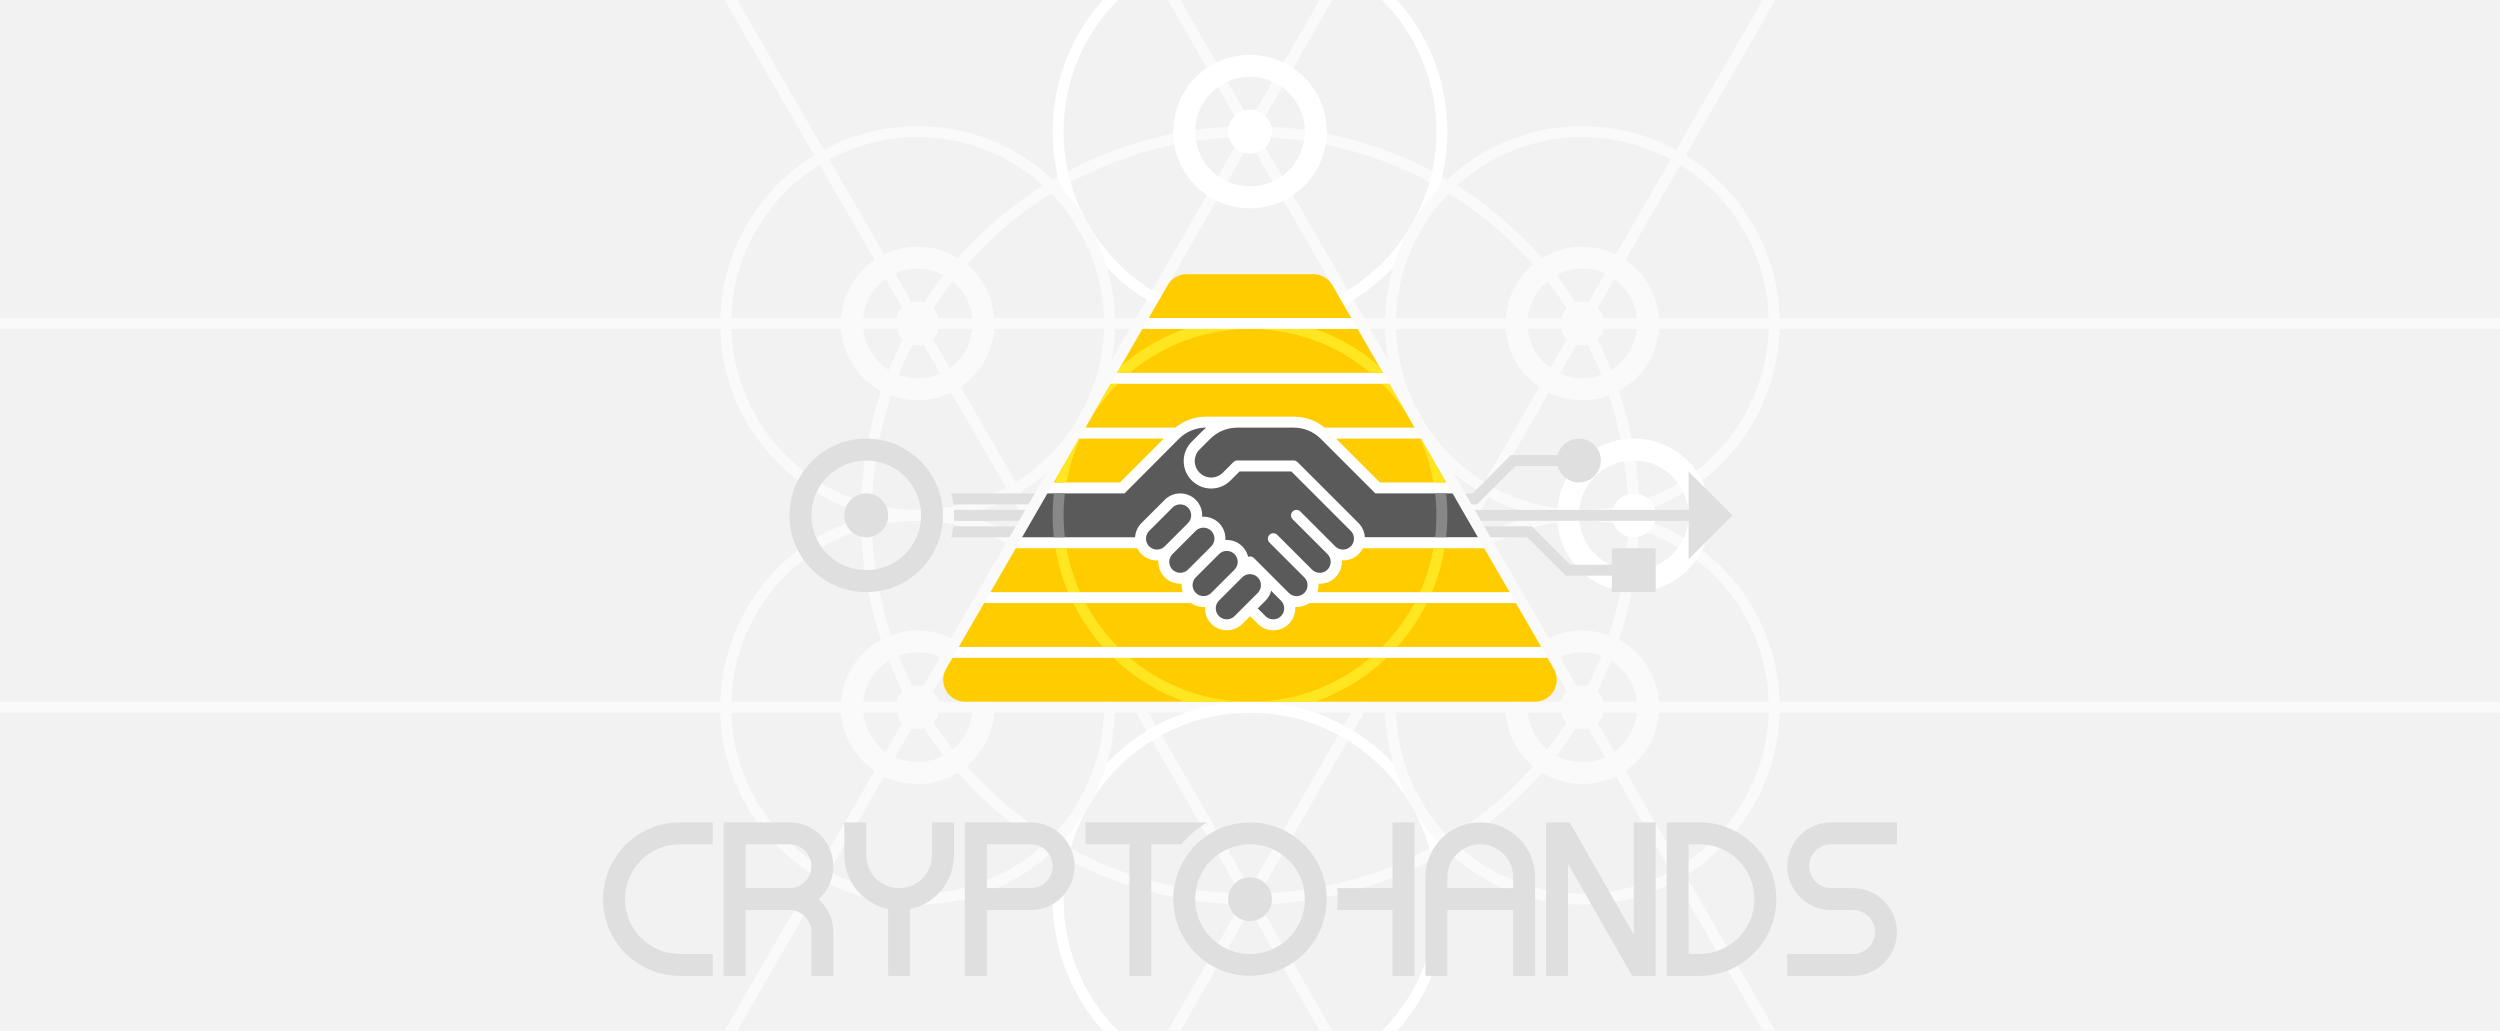 <?xml version="1.0" encoding="utf-8"?>
<!-- Generator: Adobe Illustrator 21.1.0, SVG Export Plug-In . SVG Version: 6.00 Build 0)  -->
<svg version="1.1" id="Layer_1" xmlns="http://www.w3.org/2000/svg" xmlns:xlink="http://www.w3.org/1999/xlink" x="0px" y="0px"
	 viewBox="0 0 7296 3008" style="enable-background:new 0 0 7296 3008;" xml:space="preserve">
<style type="text/css">
	.st0{display:none;}
	.st1{display:inline;fill:#FFCC00;}
	.st2{display:inline;fill:#5A5A5A;}
	.st3{display:none;fill:none;}
	.st4{fill:#F2F2F2;}
	.st5{display:none;fill:#F2F2F2;}
	.st6{fill:#FAFAFA;}
	.st7{display:none;fill:#FAFAFA;}
	.st8{fill:none;stroke:#FAFAFA;stroke-width:32;stroke-miterlimit:10;}
	.st9{display:none;fill:none;stroke:#FAFAFA;stroke-width:32;stroke-miterlimit:10;}
	.st10{fill:#FFFFFF;}
	.st11{fill:#DFDFDF;}
	.st12{display:inline;fill:#DFDFDF;}
	.st13{fill:#FFCC00;}
	.st14{fill:#FFE620;}
	.st15{fill:#5A5A5A;}
	.st16{fill:#888888;}
</style>
<g class="st0">
	<rect x="2624" y="1440" class="st1" width="2048" height="128"/>
	<rect x="2624" y="1600" class="st1" width="2048" height="128"/>
	<rect x="2624" y="1280" class="st1" width="2048" height="128"/>
	<rect x="2624" y="1120" class="st1" width="2048" height="128"/>
	<rect x="2624" y="2080" class="st1" width="2048" height="128"/>
	<rect x="2624" y="2240" class="st1" width="2048" height="128"/>
	<rect x="2624" y="2400" class="st1" width="2048" height="128"/>
	<rect x="2624" y="2560" class="st1" width="2048" height="128"/>
	<rect x="2624" y="1920" class="st1" width="2048" height="128"/>
	<rect x="2624" y="1760" class="st1" width="2048" height="128"/>
	<rect x="2624" y="960" class="st1" width="2048" height="128"/>
	<rect x="2624" y="800" class="st1" width="2048" height="128"/>
	<rect x="2624" y="640" class="st1" width="2048" height="128"/>
	<rect x="2624" y="480" class="st1" width="2048" height="128"/>
	<rect x="2624" y="320" class="st1" width="2048" height="128"/>
</g>
<path class="st0" d="M3531.8,1280.8c21.2-21.2,49.3-32.8,79.2-32.8h36.5h128c29.9,0,58,11.7,79.2,32.8l127.2,127.2l32,32h22.6H4672
	v-32h-644.9l-149.8-149.8c-27.2-27.2-63.3-42.2-101.8-42.2h-128H3611h-91c-38.5,0-74.6,15-101.8,42.2L3268.4,1408H2624v32h635h22.6
	l32-32l127.2-127.2c21.2-21.2,49.3-32.8,79.2-32.8h0.5c-3.9,3.2-7.7,6.6-11.3,10.2l-30.9,30.9c-15.2,15.2-23.5,35.2-23.5,56.6
	s8.4,41.4,23.5,56.6c15.2,15.2,35.2,23.5,56.6,23.5s41.4-8.4,56.6-23.5l26.2-26.2H3769l3.6,3.5l169.7,169.7l0,0l0,0
	c5.4,5.4,8.6,12.4,9.3,20.1c0.3,3.6,0,7.2-0.9,10.7l0,0c-1.4,5.5-4.3,10.5-8.3,14.5c-12.5,12.5-32.8,12.5-45.3,0l-101.8-101.8
	c-6.2-6.2-16.4-6.2-22.6,0s-6.2,16.4,0,22.6l101.8,101.8c12.5,12.5,12.5,32.8,0,45.3c-6,6-14.1,9.3-22.6,9.3s-16.6-3.3-22.6-9.3
	l-101.8-101.8c-6.2-6.2-16.4-6.2-22.6,0s-6.2,16.4,0,22.6l101.5,101.7c6,6,9.3,14.1,9.3,22.6s-3.3,16.6-9.3,22.6
	c-12.5,12.5-32.8,12.5-45.3,0l-65.8-65.8c-0.6-0.7-1.3-1.4-2-2.1s-1.4-1.3-2.1-2l-31.9-31.9c-4.6-4.6-11.2-5.8-16.9-3.7
	c-2.6-11.1-8.3-21.7-17-30.3c-12.1-12.1-28.1-18.7-45.3-18.7c-1.4,0-2.7,0.1-4.1,0.1c0.1-1.3,0.1-2.7,0.1-4.1
	c0-17.1-6.6-33.2-18.7-45.3c-13.5-13.5-31.6-19.7-49.3-18.6c1.1-17.7-5.1-35.8-18.6-49.3c-12.1-12.1-28.1-18.7-45.3-18.7
	s-33.2,6.6-45.3,18.7l-67.9,67.9c-10.7,10.7-17.3,25-18.5,40.1c0,0.4-0.1,0.9-0.1,1.3H2624v32h694.9c3.1,6.3,7.2,12.1,12.3,17.1
	c12.1,12.1,28.1,18.7,45.3,18.7c1.4,0,2.7-0.1,4.1-0.1c-1.1,17.7,5.1,35.8,18.6,49.3c12.1,12.1,28.1,18.7,45.3,18.7
	c1.4,0,2.7-0.1,4.1-0.1c-0.1,1.3-0.1,2.7-0.1,4.1c0,17.1,6.6,33.2,18.7,45.3c12.5,12.5,28.9,18.7,45.3,18.7c1.4,0,2.7-0.1,4.1-0.1
	c-1.1,17.7,5.1,35.8,18.6,49.3c12.4,12.4,28.8,18.7,45.2,18.7s32.8-6.2,45.3-18.7l22.6-22.6l22.5,22.6l0,0l0,0
	c12.1,12.1,28.1,18.7,45.3,18.7s33.2-6.6,45.3-18.7c13.5-13.5,19.7-31.6,18.6-49.3c1.3,0.1,2.7,0.1,4.1,0.1
	c17.1,0,33.2-6.6,45.3-18.7s18.7-28.1,18.7-45.3c0-1.4-0.1-2.7-0.1-4.1c1.3,0.1,2.7,0.1,4.1,0.1c17.1,0,33.2-6.6,45.3-18.7
	s18.7-28.1,18.7-45.3c0-1.4-0.1-2.7-0.1-4.1c1.4,0.1,2.7,0.1,4.1,0.1c16.4,0,32.7-6.2,45.2-18.7c5-5,9.2-10.8,12.3-17.2H4672v-32
	h-688.6c0-0.4,0-0.9-0.1-1.3l0,0c-1.2-15.2-7.8-29.4-18.5-40.1l0,0l-169.7-169.7l0,0l0,0l-8.3-8.2c-0.1-0.1-0.2-0.2-0.4-0.3
	c-0.3-0.2-0.5-0.5-0.8-0.7c-0.2-0.2-0.4-0.3-0.6-0.4c-0.2-0.2-0.4-0.3-0.7-0.5c-0.2-0.2-0.5-0.3-0.7-0.4s-0.4-0.3-0.6-0.4
	s-0.5-0.2-0.7-0.4c-0.2-0.1-0.5-0.2-0.7-0.3c-0.2-0.1-0.5-0.2-0.7-0.3s-0.5-0.2-0.7-0.3c-0.2-0.1-0.5-0.1-0.8-0.2s-0.5-0.1-0.8-0.2
	s-0.6-0.1-0.8-0.1s-0.5-0.1-0.7-0.1c-0.4,0-0.7,0-1.1-0.1c-0.2,0-0.3,0-0.5,0H3611c-0.5,0-1.1,0-1.6,0.1c-0.2,0-0.5,0.1-0.7,0.1
	c-0.3,0-0.6,0.1-0.9,0.1c-0.3,0.1-0.5,0.1-0.8,0.2c-0.2,0.1-0.5,0.1-0.7,0.2c-0.3,0.1-0.5,0.2-0.7,0.3s-0.5,0.2-0.7,0.3
	c-0.2,0.1-0.5,0.2-0.7,0.3s-0.5,0.2-0.7,0.4c-0.2,0.1-0.4,0.3-0.6,0.4s-0.5,0.3-0.7,0.4c-0.2,0.2-0.5,0.3-0.7,0.5
	c-0.2,0.1-0.4,0.3-0.6,0.4c-0.4,0.3-0.8,0.7-1.2,1.1l-30.9,30.9c-9.1,9.1-21.2,14.1-33.9,14.1s-24.8-5-33.9-14.1
	s-14.1-21.2-14.1-33.9s5-24.8,14.1-33.9L3531.8,1280.8z M3376.5,1603.8c-8.6,0-16.6-3.3-22.7-9.4c-4-4-6.9-8.9-8.3-14.4
	c-0.9-3.5-1.2-7.1-0.9-10.7c0.6-7.7,3.8-14.7,9.3-20.1l67.9-67.9c6-6,14.1-9.3,22.6-9.3c8.6,0,16.6,3.3,22.6,9.3
	c12.5,12.5,12.5,32.8,0,45.3l-67.9,67.9C3393.1,1600.5,3385,1603.8,3376.5,1603.8z M3444.4,1671.7c-8.6,0-16.6-3.3-22.6-9.3l0,0
	c-12.5-12.5-12.5-32.8,0-45.3l67.9-67.9l0,0c12.5-12.5,32.8-12.5,45.3,0c6,6,9.3,14.1,9.3,22.6s-3.3,16.6-9.3,22.6l-67.9,67.9
	C3461,1668.4,3452.9,1671.7,3444.4,1671.7z M3534.9,1730.3c-12.5,12.5-32.8,12.5-45.3,0c-6-6-9.3-14.1-9.3-22.6s3.3-16.6,9.3-22.6
	l67.9-67.9c6-6,14.1-9.3,22.6-9.3s16.6,3.3,22.6,9.3c12.5,12.5,12.5,32.8,0,45.3L3534.9,1730.3L3534.9,1730.3z M3637.7,1763.3
	c-0.3,0.3-0.7,0.6-1,0.9s-0.7,0.7-1,1.1l-32.9,32.9c-12.5,12.5-32.9,12.5-45.3,0c-12.5-12.5-12.5-32.8,0-45.3l67.9-67.9
	c6-6,14.1-9.3,22.6-9.3c7.9,0,15.3,2.8,21.2,8l2.9,2.9c5.1,5.8,8,13.3,8,21.2c0,8.6-3.3,16.6-9.3,22.6L3637.7,1763.3z
	 M3738.5,1798.2c-6,6-14.1,9.3-22.6,9.3s-16.6-3.3-22.6-9.3l0,0l-22.5-22.6l22.7-22.7c8.1-8.1,13.7-17.9,16.5-28.6l28.6,28.6
	C3751,1765.4,3751,1785.7,3738.5,1798.2z"/>
<g class="st0">
	<rect x="2624" y="2080" class="st1" width="2048" height="128"/>
	<rect x="2624" y="2240" class="st1" width="2048" height="128"/>
	<path class="st1" d="M3783.8,1771.6c-1.4,0-2.7-0.1-4.1-0.1c1.1,17.7-5.1,35.8-18.6,49.3c-12.1,12.1-28.1,18.7-45.3,18.7
		s-33.2-6.6-45.3-18.7l0,0l0,0l-22.5-22.6l-22.6,22.6c-12.5,12.4-28.9,18.7-45.3,18.7s-32.8-6.2-45.2-18.7
		c-13.5-13.5-19.7-31.6-18.6-49.3c-1.4,0.1-2.7,0.1-4.1,0.1c-12.9,0-25.8-3.9-36.8-11.6H2624v128h2048v-128h-851.4
		C3809.9,1767.5,3797.1,1771.6,3783.8,1771.6z"/>
	<rect x="2624" y="1920" class="st1" width="2048" height="128"/>
	<polygon class="st1" points="3396.4,1280 2624,1280 2624,1408 3268.4,1408 	"/>
	<rect x="2624" y="2400" class="st1" width="2048" height="128"/>
	<path class="st1" d="M3448.3,1707.7c0-1.4,0.1-2.7,0.1-4.1c-1.3,0.1-2.7,0.1-4.1,0.1c-17.1,0-33.2-6.6-45.3-18.7
		c-13.5-13.5-19.7-31.6-18.6-49.3c-1.3,0.1-2.7,0.1-4.1,0.1c-17.1,0-33.2-6.6-45.3-18.7c-5-5-9.2-10.8-12.3-17.1H2624v128h827.6
		C3449.4,1721.5,3448.3,1714.7,3448.3,1707.7z"/>
	<polygon class="st1" points="4027.1,1408 4672,1408 4672,1280 3899.1,1280 	"/>
	<rect x="2624" y="640" class="st1" width="2048" height="128"/>
	<path class="st1" d="M3964.8,1617.2c-12.4,12.4-28.8,18.7-45.2,18.7c-1.4,0-2.7-0.1-4.1-0.1c0.1,1.3,0.1,2.7,0.1,4.1
		c0,17.1-6.6,33.2-18.7,45.3c-12.1,12.1-28.1,18.7-45.3,18.7c-1.4,0-2.7-0.1-4.1-0.1c0.1,1.3,0.1,2.7,0.1,4.1c0,7-1.1,13.9-3.3,20.3
		H4672V1600h-694.9C3974,1606.4,3969.8,1612.2,3964.8,1617.2z"/>
	<rect x="2624" y="480" class="st1" width="2048" height="128"/>
	<rect x="2624" y="800" class="st1" width="2048" height="128"/>
	<rect x="2624" y="960" class="st1" width="2048" height="128"/>
	<path class="st1" d="M2624,1248h805.5c25.6-20.7,57.2-32,90.5-32h91h36.5h128c33.3,0,65,11.3,90.5,32h806v-128H2624V1248z"/>
</g>
<g class="st0">
	<path class="st2" d="M3467,1481.3c-6-6-14.1-9.3-22.6-9.3c-8.6,0-16.6,3.3-22.6,9.3l-67.9,67.9c-5.4,5.4-8.6,12.4-9.3,20.1
		c-0.3,3.6,0,7.2,0.9,10.7c1.4,5.5,4.3,10.5,8.3,14.4c6.1,6.1,14.1,9.4,22.7,9.4s16.6-3.3,22.6-9.3l67.9-67.9
		C3479.5,1514.1,3479.5,1493.8,3467,1481.3z"/>
	<path class="st2" d="M3602.8,1798.2l32.9-32.9c0.3-0.4,0.6-0.7,1-1.1c0.3-0.3,0.7-0.6,1-0.9l33-33c6-6,9.3-14.1,9.3-22.6
		c0-7.9-2.8-15.3-8-21.2l-2.9-2.9c-5.8-5.1-13.3-8-21.2-8c-8.6,0-16.6,3.3-22.6,9.3l-67.9,67.9c-12.5,12.5-12.5,32.8,0,45.3
		C3570,1810.6,3590.3,1810.6,3602.8,1798.2z"/>
	<path class="st2" d="M3534.9,1730.3L3534.9,1730.3l67.9-67.9c12.5-12.5,12.5-32.8,0-45.3c-6-6-14.1-9.3-22.6-9.3
		s-16.6,3.3-22.6,9.3l-67.9,67.9c-6,6-9.3,14.1-9.3,22.6s3.3,16.6,9.3,22.6C3502.1,1742.8,3522.4,1742.8,3534.9,1730.3z"/>
	<path class="st2" d="M3444.4,1671.7c8.6,0,16.6-3.3,22.6-9.3l67.9-67.9c6-6,9.3-14.1,9.3-22.6s-3.3-16.6-9.3-22.6
		c-12.5-12.5-32.8-12.5-45.3,0l0,0l-67.9,67.9c-12.5,12.5-12.5,32.8,0,45.3l0,0C3427.7,1668.4,3435.8,1671.7,3444.4,1671.7z"/>
	<path class="st2" d="M3312.7,1566.7c1.2-15.2,7.8-29.4,18.5-40.1l67.9-67.9c12.1-12.1,28.1-18.7,45.3-18.7s33.2,6.6,45.3,18.7
		c13.5,13.5,19.7,31.6,18.6,49.3c17.7-1.1,35.8,5.1,49.3,18.6c12.1,12.1,18.7,28.1,18.7,45.3c0,1.4-0.1,2.7-0.1,4.1
		c1.3-0.1,2.7-0.1,4.1-0.1c17.1,0,33.2,6.6,45.3,18.7c8.7,8.7,14.3,19.2,17,30.3c5.7-2.1,12.4-0.9,16.9,3.7l31.9,31.9
		c0.7,0.6,1.4,1.3,2.1,2s1.3,1.4,2,2.1l65.8,65.8c12.5,12.5,32.8,12.5,45.3,0c6-6,9.3-14.1,9.3-22.6s-3.3-16.6-9.3-22.6
		l-101.8-101.8c-6.2-6.2-6.2-16.4,0-22.6s16.4-6.2,22.6,0l101.6,101.6c6,6,14.1,9.3,22.6,9.3s16.6-3.3,22.6-9.3
		c12.5-12.5,12.5-32.8,0-45.3l-101.8-101.8c-6.2-6.2-6.2-16.4,0-22.6s16.4-6.2,22.6,0l101.8,101.8c12.5,12.5,32.8,12.5,45.3,0
		c4-4,6.9-9,8.3-14.5l0,0c0.9-3.5,1.2-7.1,0.9-10.7c-0.6-7.7-3.8-14.7-9.3-20.1l0,0l0,0l-169.7-169.7l-3.6-3.5h-151.3l-26.2,26.2
		c-15.2,15.2-35.2,23.5-56.6,23.5s-41.4-8.4-56.6-23.5c-15.2-15.2-23.5-35.2-23.5-56.6s8.4-41.4,23.5-56.6l30.9-30.9
		c3.6-3.6,7.4-7,11.3-10.2h-0.5c-29.9,0-58,11.7-79.2,32.8L3313.6,1408l-32,32H3259h-635v128h688.6
		C3312.6,1567.6,3312.6,1567.1,3312.7,1566.7z"/>
	<path class="st2" d="M3693.2,1798.2c6,6,14.1,9.3,22.6,9.3s16.6-3.3,22.6-9.3c12.5-12.5,12.5-32.8,0-45.3l-28.6-28.6
		c-2.9,10.7-8.5,20.6-16.5,28.6l-22.7,22.7L3693.2,1798.2L3693.2,1798.2z"/>
	<path class="st2" d="M4013.9,1440l-32-32l-127.2-127.2c-21.2-21.2-49.3-32.8-79.2-32.8h-128H3611c-29.9,0-58,11.7-79.2,32.8
		l-30.9,30.9c-9.1,9.1-14.1,21.2-14.1,33.9c0,12.7,5,24.8,14.1,33.9s21.2,14.1,33.9,14.1s24.8-5,33.9-14.1l30.9-30.9
		c0.4-0.4,0.8-0.7,1.2-1.1c0.2-0.1,0.4-0.3,0.6-0.4c0.2-0.2,0.5-0.4,0.7-0.5c0.2-0.2,0.5-0.3,0.7-0.4s0.4-0.3,0.6-0.4
		s0.5-0.2,0.7-0.4c0.2-0.1,0.5-0.2,0.7-0.3s0.5-0.2,0.7-0.3c0.2-0.1,0.5-0.2,0.7-0.3s0.5-0.1,0.7-0.2c0.3-0.1,0.5-0.1,0.8-0.2
		s0.6-0.1,0.9-0.1c0.2,0,0.4-0.1,0.7-0.1c0.5-0.1,1.1-0.1,1.6-0.1h164.5c0.2,0,0.3,0,0.5,0c0.4,0,0.7,0,1.1,0.1
		c0.2,0,0.5,0.1,0.7,0.1c0.3,0,0.6,0.1,0.8,0.1c0.3,0.1,0.5,0.1,0.8,0.2s0.5,0.1,0.8,0.2s0.5,0.2,0.7,0.3c0.2,0.1,0.5,0.2,0.7,0.3
		c0.2,0.1,0.5,0.2,0.7,0.3c0.2,0.1,0.5,0.2,0.7,0.4c0.2,0.1,0.4,0.3,0.6,0.4s0.5,0.3,0.7,0.4c0.2,0.2,0.4,0.3,0.7,0.5
		c0.2,0.1,0.4,0.3,0.6,0.4c0.3,0.2,0.5,0.5,0.8,0.7c0.1,0.1,0.2,0.2,0.4,0.3l8.3,8.2l0,0l0,0l169.7,169.7l0,0
		c10.7,10.7,17.3,25,18.5,40.1l0,0c0,0.4,0.1,0.9,0.1,1.3H4672V1440h-635.5H4013.9z"/>
</g>
<polygon class="st3" points="3869.7,800 3426.3,800 2705.8,2048 4590.2,2048 "/>
<g class="st0">
	<path class="st1" d="M3520,1216h91h36.5h128c33.4,0,64.9,11.3,90.5,32h262.4l-73.9-128h-812.9l-73.9,128h261.9
		C3455.1,1227.3,3486.6,1216,3520,1216z"/>
	<polygon class="st1" points="3962.1,960 3333.9,960 3260,1088 4036,1088 	"/>
	<polygon class="st1" points="3869.7,800 3426.3,800 3352.4,928 3943.6,928 	"/>
	<polygon class="st1" points="3396.4,1280 3149.2,1280 3075.3,1408 3268.4,1408 	"/>
	<path class="st1" d="M4424,1760h-603.2c-10.7,7.5-23.4,11.5-36.7,11.5c-1.4,0-2.8,0-4.1-0.1c1.1,17.7-5.1,35.8-18.6,49.3
		c-12.1,12.1-28.1,18.7-45.3,18.7s-33.2-6.6-45.3-18.7l-22.5-22.6l-22.6,22.6c-12.5,12.5-28.9,18.7-45.3,18.7s-32.8-6.3-45.2-18.7
		c-13.5-13.5-19.7-31.6-18.6-49.3c-1.4,0-2.7,0.1-4.1,0.1c-12.9,0-25.7-3.8-36.7-11.5H2872l-73.9,128h1699.7L4424,1760z"/>
	<polygon class="st1" points="4516.3,1920 2779.7,1920 2705.8,2048 4590.2,2048 	"/>
	<path class="st1" d="M3710,1724.3c-0.3,1.2-0.7,2.5-1.1,3.7h4.8L3710,1724.3z"/>
	<path class="st1" d="M3448.5,1707.5c0-1.4,0-2.8,0.1-4.1c-1.4,0-2.7,0.1-4.1,0.1c-17.2,0-33.2-6.6-45.3-18.7
		c-13.5-13.5-19.7-31.6-18.6-49.3c-1.4,0-2.7,0.1-4.1,0.1c-17.2,0-33.2-6.6-45.3-18.7c-5-4.9-9.1-10.7-12.2-16.9h-354.6l-73.9,128
		h561.3C3449.6,1721.5,3448.5,1714.6,3448.5,1707.5z"/>
	<polygon class="st1" points="4027.1,1408 4220.7,1408 4146.8,1280 3899.1,1280 	"/>
	<path class="st1" d="M3965.3,1616.8c-12.5,12.5-28.8,18.7-45.2,18.7c-1.4,0-2.7,0-4.1-0.1c0,1.4,0.1,2.7,0.1,4.1
		c0,17.2-6.6,33.2-18.7,45.3c-12.1,12.1-28.2,18.7-45.3,18.7c-1.4,0-2.8,0-4.1-0.1c0,1.4,0.1,2.7,0.1,4.1c0,7.1-1.1,14-3.3,20.5
		h560.7l-73.9-128h-354.2C3974.3,1606.2,3970.2,1611.9,3965.3,1616.8z"/>
</g>
<rect class="st4" width="7296" height="3008"/>
<rect x="1824" class="st5" width="3648" height="3008"/>
<g>
	<rect y="2048" class="st6" width="7296" height="32"/>
	<polygon class="st6" points="5181.4,3008 3444.8,0 3407.8,0 5144.5,3008 	"/>
	<polygon class="st6" points="2151.5,3008 3888.2,0 3851.2,0 2114.6,3008 	"/>
	<path class="st7" d="M2687.3,928c-6.3,10.5-12.5,21.2-18.5,31.9l960.6,1663.9c6.2,0.1,12.4,0.2,18.6,0.2c6.1,0,12.3-0.1,18.4-0.2
		L2687.3,928z"/>
	<path class="st7" d="M4608.7,928l-979.1,1695.8c6.1,0.1,12.3,0.2,18.4,0.2c6.2,0,12.4-0.1,18.6-0.2l960.6-1663.9
		C4621.2,949.2,4615,938.5,4608.7,928z"/>
	<path class="st7" d="M2668.8,960h1958.5c-6-10.8-12.2-21.4-18.5-32H2687.3C2680.9,938.6,2674.8,949.2,2668.8,960z"/>
	<rect y="928" class="st6" width="7296" height="32"/>
	<polygon class="st6" points="5144.5,0 3407.8,3008 3444.8,3008 5181.4,0 	"/>
	<polygon class="st6" points="2114.6,0 3851.2,3008 3888.2,3008 2151.5,0 	"/>
	<path class="st6" d="M3648,368c-627.4,0-1136,508.6-1136,1136s508.6,1136,1136,1136s1136-508.6,1136-1136S4275.4,368,3648,368z
		 M3648,2608c-609.7,0-1104-494.3-1104-1104S3038.3,400,3648,400s1104,494.3,1104,1104S4257.7,2608,3648,2608z"/>
	<path class="st8" d="M3648,2064c-309.3,0-560-250.7-560-560s250.7-560,560-560s560,250.7,560,560S3957.3,2064,3648,2064z"/>
	<path class="st9" d="M3648,3184c-309.3,0-560-250.7-560-560s250.7-560,560-560s560,250.7,560,560S3957.3,3184,3648,3184z"/>
	<path class="st9" d="M3648,944c-309.3,0-560-250.7-560-560s250.7-560,560-560s560,250.7,560,560S3957.3,944,3648,944z"/>
	<path class="st10" d="M4055.3,2216.7c-52.9-52.9-114.5-94.4-183.1-123.4c-71-30-146.5-45.3-224.2-45.3s-153.2,15.2-224.2,45.3
		c-68.6,29-130.2,70.5-183.1,123.4c-52.9,52.9-94.4,114.5-123.4,183.1c-30,71-45.3,146.5-45.3,224.2s15.2,153.2,45.3,224.2
		c24.8,58.8,58.9,112.4,101.4,159.8h44c-49.6-49.8-88.6-107.8-115.9-172.2c-28.4-67.1-42.7-138.3-42.7-211.8s14.4-144.7,42.7-211.8
		c27.4-64.8,66.6-123,116.6-172.9c50-50,108.1-89.2,172.9-116.6c67.1-28.4,138.3-42.7,211.8-42.7s144.7,14.4,211.8,42.7
		c64.8,27.4,123,66.6,172.9,116.6s89.2,108.1,116.6,172.9c28.4,67.1,42.7,138.3,42.7,211.8s-14.4,144.7-42.7,211.8
		c-27.3,64.5-66.3,122.4-115.9,172.2h44c42.5-47.4,76.5-101,101.4-159.8c30-71,45.3-146.5,45.3-224.2s-15.2-153.2-45.3-224.2
		C4149.7,2331.2,4108.2,2269.6,4055.3,2216.7z"/>
	<path class="st10" d="M4149.3,172.2c28.4,67.1,42.7,138.3,42.7,211.8s-14.4,144.7-42.7,211.8c-27.4,64.8-66.6,123-116.6,172.9
		c-50,50-108.1,89.2-172.9,116.6c-67.1,28.4-138.3,42.7-211.8,42.7s-144.7-14.4-211.8-42.7c-64.8-27.4-123-66.6-172.9-116.6
		c-50-50-89.2-108.1-116.6-172.9c-28.4-67.1-42.7-138.3-42.7-211.8s14.4-144.7,42.7-211.8C3174,107.8,3213,49.8,3262.7,0h-44
		c-42.5,47.4-76.5,101-101.4,159.8c-30,71-45.3,146.5-45.3,224.2s15.2,153.2,45.3,224.2c29,68.6,70.5,130.2,123.4,183.1
		s114.5,94.4,183.1,123.4c71,30,146.5,45.3,224.2,45.3s153.2-15.2,224.2-45.3c68.6-29,130.2-70.5,183.1-123.4
		s94.4-114.5,123.4-183.1c30-71,45.3-146.5,45.3-224.2s-15.2-153.2-45.3-224.2C4153.9,101,4119.8,47.4,4077.4,0h-44
		C4083,49.8,4122,107.8,4149.3,172.2z"/>
	<path class="st8" d="M5102.9,664c154.6,267.8,62.9,610.3-205,765c-267.8,154.6-610.3,62.9-765-205c-154.6-267.8-62.9-610.3,205-765
		C4605.8,304.4,4948.3,396.2,5102.9,664z"/>
	<path class="st8" d="M3163,1784c154.6,267.8,62.9,610.3-205,765s-610.3,62.9-765-205s-62.9-610.3,205-765S3008.4,1516.2,3163,1784z
		"/>
	<path class="st8" d="M2193.1,664c154.6-267.8,497.1-359.6,765-205s359.6,497.1,205,765c-154.6,267.8-497.1,359.6-765,205
		S2038.4,931.8,2193.1,664z"/>
	<path class="st8" d="M4133,1784c154.6-267.8,497.1-359.6,765-205c267.8,154.6,359.6,497.1,205,765
		c-154.6,267.8-497.1,359.6-765,205C4070.1,2394.3,3978.3,2051.8,4133,1784z"/>
	<g>
		<path class="st10" d="M3424,384c0,123.7,100.3,224,224,224s224-100.3,224-224s-100.3-224-224-224S3424,260.3,3424,384z M3808,384
			c0,88.4-71.6,160-160,160s-160-71.6-160-160s71.6-160,160-160S3808,295.6,3808,384z"/>
		<path class="st10" d="M3712,384c0,35.3-28.7,64-64,64s-64-28.7-64-64s28.7-64,64-64S3712,348.7,3712,384z"/>
	</g>
	<g>
		<path class="st6" d="M3424,2624c0,123.7,100.3,224,224,224s224-100.3,224-224s-100.3-224-224-224S3424,2500.3,3424,2624z
			 M3808,2624c0,88.4-71.6,160-160,160s-160-71.6-160-160s71.6-160,160-160S3808,2535.6,3808,2624z"/>
		<path class="st6" d="M3712,2624c0,35.3-28.7,64-64,64s-64-28.7-64-64s28.7-64,64-64S3712,2588.7,3712,2624z"/>
	</g>
	<g>
		<path class="st6" d="M2790.1,2258c107.1-61.9,143.8-198.9,82-306c-61.9-107.1-198.9-143.8-306-82c-107.1,61.9-143.8,198.9-82,306
			C2545.9,2283.1,2682.9,2319.8,2790.1,2258z M2598.1,1925.4c76.6-44.2,174.4-18,218.6,58.6c44.2,76.6,18,174.4-58.6,218.6
			c-76.6,44.2-174.4,18-218.6-58.6S2521.5,1969.6,2598.1,1925.4z"/>
		<path class="st6" d="M2646.1,2008.6c30.6-17.6,69.8-7.1,87.4,23.4c17.6,30.6,7.1,69.8-23.4,87.4c-30.6,17.7-69.8,7.1-87.4-23.4
			C2605,2065.4,2615.5,2026.2,2646.1,2008.6z"/>
	</g>
	<g>
		<path class="st6" d="M4729.9,1138c107.1-61.8,143.8-198.9,82-306s-198.9-143.8-306-82s-143.8,198.9-82,306
			C4485.8,1163.1,4622.8,1199.8,4729.9,1138z M4537.9,805.4c76.6-44.2,174.4-18,218.6,58.6s18,174.4-58.6,218.6
			s-174.4,18-218.6-58.6C4435.2,947.4,4461.4,849.6,4537.9,805.4z"/>
		<path class="st6" d="M4585.9,888.6c30.6-17.7,69.8-7.1,87.4,23.4s7.1,69.8-23.4,87.4c-30.6,17.7-69.8,7.1-87.4-23.4
			C4544.9,945.4,4555.4,906.2,4585.9,888.6z"/>
	</g>
	<g>
		<path class="st6" d="M4729.9,1870c-107.1-61.8-244.1-25.1-306,82c-61.9,107.1-25.1,244.1,82,306c107.1,61.8,244.1,25.1,306-82
			S4837.1,1931.9,4729.9,1870z M4537.9,2202.6c-76.6-44.2-102.8-142-58.6-218.6c44.2-76.6,142-102.8,218.6-58.6
			c76.6,44.2,102.8,142,58.6,218.6C4712.3,2220.6,4614.5,2246.8,4537.9,2202.6z"/>
		<path class="st6" d="M4585.9,2119.4c-30.6-17.6-41.1-56.9-23.4-87.4c17.6-30.6,56.9-41.1,87.4-23.4c30.6,17.7,41.1,56.9,23.4,87.4
			S4616.5,2137.1,4585.9,2119.4z"/>
	</g>
	<g>
		<path class="st6" d="M2790.1,750c-107.1-61.8-244.1-25.1-306,82c-61.8,107.1-25.1,244.1,82,306c107.1,61.8,244.1,25.1,306-82
			C2933.9,948.9,2897.2,811.9,2790.1,750z M2598.1,1082.6c-76.6-44.2-102.8-142-58.6-218.6s142-102.8,218.6-58.6
			s102.8,142,58.6,218.6S2674.6,1126.8,2598.1,1082.6z"/>
		<path class="st6" d="M2646.1,999.4c-30.6-17.7-41.1-56.9-23.4-87.4c17.6-30.6,56.9-41.1,87.4-23.4s41.1,56.9,23.4,87.4
			C2715.8,1006.6,2676.6,1017.1,2646.1,999.4z"/>
	</g>
	<g>
		<path class="st11" d="M2528,1728c123.7,0,224-100.3,224-224s-100.3-224-224-224s-224,100.3-224,224S2404.3,1728,2528,1728z
			 M2528,1344c88.4,0,160,71.6,160,160s-71.6,160-160,160s-160-71.6-160-160S2439.6,1344,2528,1344z"/>
		<path class="st11" d="M2528,1440c35.3,0,64,28.7,64,64s-28.7,64-64,64s-64-28.7-64-64S2492.7,1440,2528,1440z"/>
	</g>
	<g>
		<path class="st10" d="M4768,1728c123.7,0,224-100.3,224-224s-100.3-224-224-224s-224,100.3-224,224S4644.3,1728,4768,1728z
			 M4768,1344c88.4,0,160,71.6,160,160s-71.6,160-160,160s-160-71.6-160-160S4679.6,1344,4768,1344z"/>
		<path class="st10" d="M4768,1440c35.3,0,64,28.7,64,64s-28.7,64-64,64s-64-28.7-64-64S4732.7,1440,4768,1440z"/>
	</g>
</g>
<g class="st0">
	<path class="st2" d="M3648,2400c-123.7,0-224,100.3-224,224s100.3,224,224,224s224-100.3,224-224S3771.7,2400,3648,2400z
		 M3648,2784c-88.4,0-160-71.6-160-160s71.6-160,160-160s160,71.6,160,160S3736.4,2784,3648,2784z"/>
	<circle class="st2" cx="3648" cy="2624" r="64"/>
	<path class="st2" d="M4064,2592h-162c1.3,10.5,2,21.2,2,32s-0.7,21.5-2,32h162v192h64v-192v-64v-192h-64V2592z"/>
	<path class="st2" d="M4320,2400c-88.4,0-160,71.6-160,160v32v64v192h64v-192h192v192h64v-192v-64v-32
		C4480,2471.6,4408.4,2400,4320,2400z M4416,2592h-192v-32c0-53,43-96,96-96s96,43,96,96V2592z"/>
	<path class="st2" d="M2720,2496c0,53-43,96-96,96s-96-43-96-96v-96h-64v96c0,77.4,55,142,128,156.8V2848h64v-195.2
		c73-14.8,128-79.4,128-156.8v-96h-64V2496z"/>
	<path class="st2" d="M1760,2624c0,123.7,100.3,224,224,224h96v-64h-96c-88.4,0-160-71.6-160-160s71.6-160,160-160h96v-64h-96
		C1860.3,2400,1760,2500.3,1760,2624z"/>
	<path class="st2" d="M4960,2400h-32h-64v448h64h32c123.7,0,224-100.3,224-224S5083.7,2400,4960,2400z M4960,2784h-32v-320h32
		c88.4,0,160,71.6,160,160S5048.4,2784,4960,2784z"/>
	<path class="st2" d="M2432,2528c0-70.7-57.3-128-128-128h-128h-64v448h64v-192h128c35.3,0,64,28.7,64,64v128h64v-128
		c0-38.2-16.8-72.5-43.3-96C2415.2,2600.5,2432,2566.2,2432,2528z M2176,2592v-128h128c35.3,0,64,28.7,64,64s-28.7,64-64,64H2176z"
		/>
	<path class="st2" d="M3008,2400h-128h-64v448h64v-192h128c70.7,0,128-57.3,128-128S3078.7,2400,3008,2400z M3008,2592h-128v-128
		h128c35.3,0,64,28.7,64,64S3043.3,2592,3008,2592z"/>
	<path class="st2" d="M5344,2464h192v-64h-192c-70.7,0-128,57.3-128,128s57.3,128,128,128h64c35.3,0,64,28.7,64,64s-28.7,64-64,64
		h-192v64h192c70.7,0,128-57.3,128-128s-57.3-128-128-128h-64c-35.3,0-64-28.7-64-64S5308.7,2464,5344,2464z"/>
	<path class="st2" d="M3448.2,2464c20.8-26,46.6-47.8,75.8-64h-164h-64h-128v64h128v384h64v-384H3448.2z"/>
	<polygon class="st2" points="4768,2727.5 4580.9,2400 4576,2400 4544,2400 4512,2400 4512,2848 4576,2848 4576,2520.5 4763.1,2848 
		4768,2848 4800,2848 4832,2848 4832,2400 4768,2400 	"/>
</g>
<g>
	<path class="st11" d="M3648,2400c-123.7,0-224,100.3-224,224s100.3,224,224,224s224-100.3,224-224S3771.7,2400,3648,2400z
		 M3648,2784c-88.4,0-160-71.6-160-160s71.6-160,160-160s160,71.6,160,160S3736.4,2784,3648,2784z"/>
	<circle class="st11" cx="3648" cy="2624" r="64"/>
	<path class="st11" d="M4064,2592h-162c1.3,10.5,2,21.2,2,32s-0.7,21.5-2,32h162v192h64v-192v-64v-192h-64V2592z"/>
	<path class="st11" d="M4320,2400c-88.4,0-160,71.6-160,160v32v64v192h64v-192h192v192h64v-192v-64v-32
		C4480,2471.6,4408.4,2400,4320,2400z M4416,2592h-192v-32c0-53,43-96,96-96s96,43,96,96V2592z"/>
	<path class="st11" d="M2720,2496c0,53-43,96-96,96s-96-43-96-96v-96h-64v96c0,77.4,55,142,128,156.8V2848h64v-195.2
		c73-14.8,128-79.4,128-156.8v-96h-64V2496z"/>
	<path class="st11" d="M1760,2624c0,123.7,100.3,224,224,224h96v-64h-96c-88.4,0-160-71.6-160-160s71.6-160,160-160h96v-64h-96
		C1860.3,2400,1760,2500.3,1760,2624z"/>
	<path class="st11" d="M4960,2400h-32h-64v448h64h32c123.7,0,224-100.3,224-224S5083.7,2400,4960,2400z M4960,2784h-32v-320h32
		c88.4,0,160,71.6,160,160S5048.4,2784,4960,2784z"/>
	<path class="st11" d="M2432,2528c0-70.7-57.3-128-128-128h-128h-64v448h64v-192h128c35.3,0,64,28.7,64,64v128h64v-128
		c0-38.2-16.8-72.5-43.3-96C2415.2,2600.5,2432,2566.2,2432,2528z M2176,2592v-128h128c35.3,0,64,28.7,64,64s-28.7,64-64,64H2176z"
		/>
	<path class="st11" d="M3008,2400h-128h-64v448h64v-192h128c70.7,0,128-57.3,128-128S3078.7,2400,3008,2400z M3008,2592h-128v-128
		h128c35.3,0,64,28.7,64,64S3043.3,2592,3008,2592z"/>
	<path class="st11" d="M5344,2464h192v-64h-192c-70.7,0-128,57.3-128,128s57.3,128,128,128h64c35.3,0,64,28.7,64,64s-28.7,64-64,64
		h-192v64h192c70.7,0,128-57.3,128-128s-57.3-128-128-128h-64c-35.3,0-64-28.7-64-64S5308.7,2464,5344,2464z"/>
	<path class="st11" d="M3448.2,2464c20.8-26,46.6-47.8,75.8-64h-164h-64h-128v64h128v384h64v-384H3448.2z"/>
	<polygon class="st11" points="4768,2727.5 4580.9,2400 4576,2400 4544,2400 4512,2400 4512,2848 4576,2848 4576,2520.5 
		4763.1,2848 4768,2848 4800,2848 4832,2848 4832,2400 4768,2400 	"/>
</g>
<g class="st0">
	<path class="st12" d="M3648,160c-123.7,0-224,100.3-224,224s100.3,224,224,224s224-100.3,224-224S3771.7,160,3648,160z M3648,544
		c-88.4,0-160-71.6-160-160s71.6-160,160-160s160,71.6,160,160S3736.4,544,3648,544z"/>
	<circle class="st12" cx="3648" cy="384" r="64"/>
	<path class="st12" d="M4064,352h-162c1.3,10.5,2,21.2,2,32s-0.7,21.5-2,32h162v192h64V416v-64V160h-64V352z"/>
	<path class="st12" d="M4320,160c-88.4,0-160,71.6-160,160v32v64v192h64V416h192v192h64V416v-64v-32C4480,231.6,4408.4,160,4320,160
		z M4416,352h-192v-32c0-53,43-96,96-96s96,43,96,96V352z"/>
	<path class="st12" d="M2720,256c0,53-43,96-96,96s-96-43-96-96v-96h-64v96c0,77.4,55,142,128,156.8V608h64V412.8
		c73-14.8,128-79.4,128-156.8v-96h-64V256z"/>
	<path class="st12" d="M1760,384c0,123.7,100.3,224,224,224h96v-64h-96c-88.4,0-160-71.6-160-160s71.6-160,160-160h96v-64h-96
		C1860.3,160,1760,260.3,1760,384z"/>
	<path class="st12" d="M4960,160h-32h-64v448h64h32c123.7,0,224-100.3,224-224S5083.7,160,4960,160z M4960,544h-32V224h32
		c88.4,0,160,71.6,160,160S5048.4,544,4960,544z"/>
	<path class="st12" d="M2432,288c0-70.7-57.3-128-128-128h-128h-64v448h64V416h128c35.3,0,64,28.7,64,64v128h64V480
		c0-38.2-16.8-72.5-43.3-96C2415.2,360.5,2432,326.2,2432,288z M2176,352V224h128c35.3,0,64,28.7,64,64s-28.7,64-64,64H2176z"/>
	<path class="st12" d="M3008,160h-128h-64v448h64V416h128c70.7,0,128-57.3,128-128S3078.7,160,3008,160z M3008,352h-128V224h128
		c35.3,0,64,28.7,64,64S3043.3,352,3008,352z"/>
	<path class="st12" d="M5344,224h192v-64h-192c-70.7,0-128,57.3-128,128s57.3,128,128,128h64c35.3,0,64,28.7,64,64s-28.7,64-64,64
		h-192v64h192c70.7,0,128-57.3,128-128s-57.3-128-128-128h-64c-35.3,0-64-28.7-64-64S5308.7,224,5344,224z"/>
	<path class="st12" d="M3448.2,224c20.8-26,46.6-47.8,75.8-64h-164h-64h-128v64h128v384h64V224H3448.2z"/>
	<polygon class="st12" points="4768,487.5 4580.9,160 4576,160 4544,160 4512,160 4512,608 4576,608 4576,280.5 4763.1,608 
		4768,608 4800,608 4832,608 4832,160 4768,160 	"/>
</g>
<g class="st0">
	<path class="st2" d="M3648,2400c-123.7,0-224,100.3-224,224s100.3,224,224,224s224-100.3,224-224S3771.7,2400,3648,2400z
		 M3648,2784c-88.4,0-160-71.6-160-160s71.6-160,160-160s160,71.6,160,160S3736.4,2784,3648,2784z"/>
	<circle class="st2" cx="3648" cy="2624" r="64"/>
</g>
<path class="st10" d="M3832.7,800h-369.5c-22.9,0-44,12.2-55.4,32l-646.6,1120c-24.6,42.7,6.2,96,55.4,96h1662.7
	c49.3,0,80.1-53.3,55.4-96L3888.2,832C3876.7,812.2,3855.6,800,3832.7,800z"/>
<g>
	<path class="st13" d="M3520,1216h91h36.5h128c33.4,0,64.9,11.3,90.5,32h262.4l-73.9-128h-812.9l-73.9,128h261.9
		C3455.1,1227.3,3486.6,1216,3520,1216z"/>
	<polygon class="st13" points="3962.1,960 3333.9,960 3260,1088 4036,1088 	"/>
	<path class="st13" d="M3832.7,800h-369.5c-22.9,0-44,12.2-55.4,32l-55.4,96h591.2l-55.4-96C3876.7,812.2,3855.6,800,3832.7,800z"/>
	<polygon class="st13" points="3396.4,1280 3149.2,1280 3075.3,1408 3268.4,1408 	"/>
	<path class="st13" d="M4424,1760h-603.2c-10.7,7.5-23.4,11.5-36.7,11.5c-1.4,0-2.8,0-4.1-0.1c1.1,17.7-5.1,35.8-18.6,49.3
		c-12.1,12.1-28.1,18.7-45.3,18.7s-33.2-6.6-45.3-18.7l-22.5-22.6l-22.6,22.6c-12.5,12.5-28.9,18.7-45.3,18.7s-32.8-6.3-45.2-18.7
		c-13.5-13.5-19.7-31.6-18.6-49.3c-1.4,0-2.7,0.1-4.1,0.1c-12.9,0-25.7-3.8-36.7-11.5H2872l-73.9,128h1699.7L4424,1760z"/>
	<path class="st13" d="M4516.3,1920H2779.7l-18.5,32c-24.6,42.7,6.2,96,55.4,96h1662.7c49.3,0,80.1-53.3,55.4-96L4516.3,1920z"/>
	<path class="st13" d="M3710,1724.3c-0.3,1.2-0.7,2.5-1.1,3.7h4.8L3710,1724.3z"/>
	<path class="st13" d="M3448.5,1707.5c0-1.4,0-2.8,0.1-4.1c-1.4,0-2.7,0.1-4.1,0.1c-17.2,0-33.2-6.6-45.3-18.7
		c-13.5-13.5-19.7-31.6-18.6-49.3c-1.4,0-2.7,0.1-4.1,0.1c-17.2,0-33.2-6.6-45.3-18.7c-5-4.9-9.1-10.7-12.2-16.9h-354.6l-73.9,128
		h561.3C3449.6,1721.5,3448.5,1714.6,3448.5,1707.5z"/>
	<polygon class="st13" points="4027.1,1408 4220.7,1408 4146.8,1280 3899.1,1280 	"/>
	<path class="st13" d="M3965.3,1616.8c-12.5,12.5-28.8,18.7-45.2,18.7c-1.4,0-2.7,0-4.1-0.1c0,1.4,0.1,2.7,0.1,4.1
		c0,17.2-6.6,33.2-18.7,45.3c-12.1,12.1-28.2,18.7-45.3,18.7c-1.4,0-2.8,0-4.1-0.1c0,1.4,0.1,2.7,0.1,4.1c0,7.1-1.1,14-3.3,20.5
		h560.7l-73.9-128h-354.2C3974.3,1606.2,3970.2,1611.9,3965.3,1616.8z"/>
</g>
<g>
	<path class="st14" d="M3260,1088h37.4c41.8-35.3,88.3-63.9,138.9-85.3c67.1-28.4,138.3-42.7,211.8-42.7h-189.8
		c-11.6,4-23,8.5-34.4,13.3c-55.7,23.5-106.7,55.3-152.2,94.7L3260,1088z"/>
	<path class="st14" d="M4128.2,1760c-25,47-56.8,89.9-94.8,128h44c34.7-38.7,63.8-81.6,86.8-128H4128.2z"/>
	<path class="st14" d="M4183.6,1600c-7.1,39.7-18.5,78.4-34.3,115.8c-1.7,4.1-3.5,8.2-5.4,12.2h34.9c17.5-41.3,29.9-84.1,37.2-128
		H4183.6z"/>
	<path class="st14" d="M4214,1396.4l-67.2-116.4h-2.9c1.8,4.1,3.6,8.1,5.4,12.2c15.8,37.4,27.3,76.1,34.3,115.8h32.5
		C4215.4,1404.1,4214.7,1400.3,4214,1396.4z"/>
	<path class="st14" d="M3297.4,1920h-47.8c50.9,48.8,109.4,87.3,174.2,114.7c11.4,4.8,22.8,9.2,34.4,13.3H3648
		c-73.5,0-144.7-14.4-211.8-42.7C3385.7,1983.9,3339.1,1955.3,3297.4,1920z"/>
	<path class="st14" d="M3998.6,1088h37.4l-11.6-20c-45.5-39.4-96.6-71.2-152.2-94.7c-11.4-4.8-22.8-9.2-34.4-13.3H3648
		c73.5,0,144.7,14.4,211.8,42.7C3910.3,1024.1,3956.9,1052.7,3998.6,1088z"/>
	<path class="st14" d="M3998.6,1920c-41.8,35.3-88.3,63.9-138.9,85.3c-67.1,28.4-138.3,42.7-211.8,42.7h189.8
		c11.6-4,23-8.5,34.4-13.3c64.8-27.4,123.3-66,174.2-114.7H3998.6z"/>
	<path class="st14" d="M4128.2,1248h0.2l-4.1-7.2C4125.6,1243.2,4126.9,1245.6,4128.2,1248z"/>
	<path class="st14" d="M3117.2,1728h34.9c-1.8-4.1-3.6-8.1-5.4-12.2c-15.8-37.4-27.3-76.1-34.3-115.8h-32.5
		C3087.3,1643.9,3099.7,1686.7,3117.2,1728z"/>
	<path class="st14" d="M3079.9,1408h32.5c7.1-39.7,18.5-78.4,34.3-115.8c1.7-4.1,3.5-8.2,5.4-12.2h-2.9l-67.2,116.4
		C3081.3,1400.3,3080.6,1404.1,3079.9,1408z"/>
	<path class="st14" d="M3262.7,1888c-38-38.1-69.8-81-94.8-128h-36c23,46.4,52.1,89.3,86.8,128H3262.7z"/>
	<path class="st14" d="M3167.8,1248c0.6-1.2,1.3-2.4,1.9-3.6l-2.1,3.6H3167.8z"/>
	<path class="st14" d="M3262.7,1120h-21.1l-57.8,100.1C3205.9,1184,3232.3,1150.5,3262.7,1120z"/>
	<path class="st14" d="M4033.3,1120c31.3,31.4,58.3,65.9,80.8,103.4l-59.7-103.4H4033.3z"/>
</g>
<g>
	<path class="st15" d="M3467,1481.3c-6-6-14.1-9.3-22.6-9.3c-8.6,0-16.6,3.3-22.6,9.3l-67.9,67.9c-5.4,5.4-8.6,12.4-9.3,20.1
		c-0.3,3.6,0,7.2,0.9,10.7c1.4,5.5,4.3,10.5,8.3,14.4c6.1,6.1,14.1,9.4,22.7,9.4s16.6-3.3,22.6-9.3l67.9-67.9
		C3479.5,1514.1,3479.5,1493.8,3467,1481.3z"/>
	<path class="st15" d="M3680,1707.7c0-7.9-2.8-15.3-8-21.2l-2.9-2.9c-5.8-5.1-13.3-8-21.2-8c-8.6,0-16.6,3.3-22.6,9.3l-67.9,67.9
		c-12.5,12.5-12.5,32.8,0,45.3c12.6,12.5,32.9,12.5,45.4,0.1l32.9-32.9c0.3-0.4,0.6-0.7,1-1.1c0.3-0.3,0.7-0.6,1-0.9l33-33
		C3676.7,1724.3,3680,1716.2,3680,1707.7z"/>
	<path class="st15" d="M3602.8,1617.1c-6-6-14.1-9.3-22.6-9.3s-16.6,3.3-22.6,9.3l-67.9,67.9c-6,6-9.3,14.1-9.3,22.6
		s3.3,16.6,9.3,22.6c12.4,12.6,32.7,12.6,45.2,0.1l67.9-67.9C3615.3,1649.9,3615.3,1629.6,3602.8,1617.1z"/>
	<path class="st15" d="M3544.2,1571.9c0-8.5-3.3-16.6-9.3-22.6c-12.5-12.5-32.8-12.5-45.3,0l-67.9,67.9c-12.5,12.5-12.5,32.8,0,45.3
		c6,5.9,14.1,9.2,22.7,9.2s16.6-3.3,22.6-9.3l67.9-67.9C3540.9,1588.5,3544.2,1580.4,3544.2,1571.9z"/>
	<path class="st15" d="M3312.6,1568c0-0.4,0-0.9,0.1-1.3c1.2-15.2,7.8-29.4,18.5-40.1l67.9-67.9c12.1-12.1,28.1-18.7,45.3-18.7
		s33.2,6.6,45.3,18.7c13.5,13.5,19.7,31.6,18.6,49.3c17.7-1.1,35.8,5.1,49.3,18.6c12.1,12.1,18.7,28.1,18.7,45.3
		c0,1.4-0.1,2.7-0.1,4.1c1.3-0.1,2.7-0.1,4.1-0.1c17.1,0,33.2,6.6,45.3,18.7c8.7,8.7,14.3,19.2,17,30.3c5.7-2.1,12.4-0.9,16.9,3.7
		l31.9,31.9c0.7,0.6,1.4,1.3,2.1,2s1.3,1.4,2,2.1l65.8,65.8c12.5,12.5,32.8,12.5,45.3,0c6-6,9.3-14.1,9.3-22.6s-3.3-16.6-9.3-22.6
		l-101.8-101.8c-6.2-6.2-6.2-16.4,0-22.6s16.4-6.2,22.6,0l101.6,101.6c6,6,14.1,9.3,22.6,9.3s16.6-3.3,22.6-9.3
		c12.5-12.5,12.5-32.8,0-45.3l-101.8-101.8c-6.2-6.2-6.2-16.4,0-22.6s16.4-6.2,22.6,0l101.8,101.8c12.5,12.5,32.8,12.5,45.3,0
		c4-4,6.9-9,8.3-14.5c0.9-3.5,1.2-7.1,0.9-10.7c-0.6-7.7-3.8-14.7-9.3-20.1l-169.7-169.7l-3.6-3.5h-151.3l-26.2,26.2
		c-15.2,15.2-35.2,23.5-56.6,23.5s-41.4-8.4-56.6-23.5c-15.2-15.2-23.5-35.2-23.5-56.6s8.4-41.4,23.5-56.6l30.9-30.9
		c3.6-3.6,7.4-7,11.3-10.2h-0.5c-29.9,0-58,11.7-79.2,32.8L3313.6,1408l-32,32H3259h-202.2l-73.9,128H3312.6z"/>
	<path class="st15" d="M3709.8,1724.3c-2.9,10.7-8.5,20.6-16.5,28.6l-22.7,22.7l22.6,22.6c6,6,14.1,9.3,22.6,9.3s16.6-3.3,22.6-9.3
		c12.5-12.5,12.5-32.8,0-45.3L3709.8,1724.3z"/>
	<path class="st15" d="M4239.2,1440h-202.7h-22.6l-32-32l-127.2-127.2c-21.2-21.2-49.3-32.8-79.2-32.8h-128H3611
		c-29.9,0-58,11.7-79.2,32.8l-30.9,30.9c-9.1,9.1-14.1,21.2-14.1,33.9c0,12.7,5,24.8,14.1,33.9s21.2,14.1,33.9,14.1
		s24.8-5,33.9-14.1l30.9-30.9c0.4-0.4,0.8-0.7,1.2-1.1c0.2-0.1,0.4-0.3,0.6-0.4c0.2-0.2,0.5-0.4,0.7-0.5c0.2-0.2,0.5-0.3,0.7-0.4
		s0.4-0.3,0.6-0.4s0.5-0.2,0.7-0.4c0.2-0.1,0.5-0.2,0.7-0.3s0.5-0.2,0.7-0.3c0.2-0.1,0.5-0.2,0.7-0.3s0.5-0.1,0.7-0.2
		c0.3-0.1,0.5-0.1,0.8-0.2s0.6-0.1,0.9-0.1c0.2,0,0.4-0.1,0.7-0.1c0.5-0.1,1.1-0.1,1.6-0.1h164.5c0.2,0,0.3,0,0.5,0
		c0.4,0,0.7,0,1.1,0.1c0.2,0,0.5,0.1,0.7,0.1c0.3,0,0.6,0.1,0.8,0.1c0.3,0.1,0.5,0.1,0.8,0.2s0.5,0.1,0.8,0.2s0.5,0.2,0.7,0.3
		c0.2,0.1,0.5,0.2,0.7,0.3c0.2,0.1,0.5,0.2,0.7,0.3c0.2,0.1,0.5,0.2,0.7,0.4c0.2,0.1,0.4,0.3,0.6,0.4s0.5,0.3,0.7,0.4
		c0.2,0.2,0.4,0.3,0.7,0.5c0.2,0.1,0.4,0.3,0.6,0.4c0.3,0.2,0.5,0.5,0.8,0.7c0.1,0.1,0.2,0.2,0.4,0.3l8.3,8.2l169.7,169.7
		c10.7,10.7,17.3,25,18.5,40.1c0,0.4,0.1,0.9,0.1,1.3H4313L4239.2,1440z"/>
</g>
<path class="st16" d="M3104,1504c0-21.5,1.2-42.9,3.7-64h-32.2c-2.3,21.1-3.5,42.5-3.5,64s1.2,42.9,3.5,64h32.2
	C3105.2,1546.9,3104,1525.5,3104,1504z"/>
<path class="st16" d="M4220.5,1567.8c2.3-21.1,3.5-42.3,3.5-63.8c0-21.5-1.2-42.9-3.5-64h-32.2c2.5,21.1,3.7,42.5,3.7,64
	c0,21.5-1.2,42.8-3.7,63.8H4220.5z"/>
<g class="st0">
	<path class="st15" d="M4713,1483c-123.7,0-224,100.3-224,224s100.3,224,224,224s224-100.3,224-224S4836.7,1483,4713,1483z
		 M4713,1867c-88.4,0-160-71.6-160-160s71.6-160,160-160s160,71.6,160,160S4801.4,1867,4713,1867z"/>
	<circle class="st15" cx="4713" cy="1707" r="64"/>
	<path class="st15" d="M5129,1675h-162c1.3,10.5,2,21.2,2,32s-0.7,21.5-2,32h162v192h64v-192v-64v-192h-64V1675z"/>
	<path class="st12" d="M5440,1280c-88.4,0-160,71.6-160,160v32v64v192h64v-192h192v192h64v-192v-64v-32
		C5600,1351.6,5528.4,1280,5440,1280z M5536,1472h-192v-32c0-53,43-96,96-96s96,43,96,96V1472z"/>
	<path class="st12" d="M6080,1280h-32h-64v448h64h32c123.7,0,224-100.3,224-224S6203.7,1280,6080,1280z M6080,1664h-32v-320h32
		c88.4,0,160,71.6,160,160S6168.4,1664,6080,1664z"/>
	<path class="st12" d="M6464,1344h192v-64h-192c-70.7,0-128,57.3-128,128s57.3,128,128,128h64c35.3,0,64,28.7,64,64s-28.7,64-64,64
		h-192v64h192c70.7,0,128-57.3,128-128s-57.3-128-128-128h-64c-35.3,0-64-28.7-64-64S6428.7,1344,6464,1344z"/>
	<polygon class="st12" points="5888,1607.5 5700.9,1280 5696,1280 5664,1280 5632,1280 5632,1728 5696,1728 5696,1400.5 
		5883.1,1728 5888,1728 5920,1728 5952,1728 5952,1280 5888,1280 	"/>
	<polygon class="st12" points="5184,1280 5184,1472 5069.3,1472 5078.6,1481.4 5101.3,1504 5078.6,1526.6 5069.3,1536 5184,1536 
		5184,1728 5248,1728 5248,1536 5248,1472 5248,1280 	"/>
</g>
<g class="st0">
	<path class="st12" d="M2528,1280c-123.7,0-224,100.3-224,224s100.3,224,224,224s224-100.3,224-224S2651.7,1280,2528,1280z
		 M2528,1664c-88.4,0-160-71.6-160-160s71.6-160,160-160s160,71.6,160,160S2616.4,1664,2528,1664z"/>
	<circle class="st12" cx="2528" cy="1504" r="64"/>
	<path class="st12" d="M1600,1376c0,53-43,96-96,96s-96-43-96-96v-96h-64v96c0,77.4,55,142,128,156.8V1728h64v-195.2
		c73-14.8,128-79.4,128-156.8v-96h-64V1376z"/>
	<path class="st12" d="M640,1504c0,123.7,100.3,224,224,224h96v-64h-96c-88.4,0-160-71.6-160-160s71.6-160,160-160h96v-64h-96
		C740.3,1280,640,1380.3,640,1504z"/>
	<path class="st12" d="M1312,1408c0-70.7-57.3-128-128-128h-128h-64v448h64v-192h128c35.3,0,64,28.7,64,64v128h64v-128
		c0-38.2-16.8-72.5-43.3-96C1295.2,1480.5,1312,1446.2,1312,1408z M1056,1472v-128h128c35.3,0,64,28.7,64,64s-28.7,64-64,64H1056z"
		/>
	<path class="st12" d="M1888,1280h-128h-64v448h64v-192h128c70.7,0,128-57.3,128-128S1958.7,1280,1888,1280z M1888,1472h-128v-128
		h128c35.3,0,64,28.7,64,64S1923.3,1472,1888,1472z"/>
	<path class="st12" d="M2328.2,1344c20.8-26,46.6-47.8,75.8-64h-164h-64h-128v64h128v384h64v-384H2328.2z"/>
</g>
<g>
	<path class="st11" d="M2973.7,1520l18.5-32h-208.5c0.3,5.3,0.5,10.6,0.5,16s-0.2,10.7-0.5,16H2973.7z"/>
	<path class="st11" d="M3001.4,1472l18.5-32H2776c2.7,10.4,4.7,21.1,6.1,32H3001.4z"/>
	<polygon class="st11" points="5056,1504 4928,1376 4928,1488 4544,1488 4303.8,1488 4322.3,1520 4409.4,1520 4454.6,1520 
		4544,1520 4928,1520 4928,1632 	"/>
	<path class="st11" d="M2964.4,1536H2782c-1.4,10.9-3.4,21.6-6.1,32H2946L2964.4,1536z"/>
	<polygon class="st11" points="4704,1648 4582.6,1648 4502.6,1568 4470.6,1536 4331.6,1536 4350,1568 4457.4,1568 4569.4,1680 
		4576,1680 4582.6,1680 4704,1680 4704,1728 4832,1728 4832,1600 4704,1600 	"/>
	<path class="st11" d="M4608,1280c-29.8,0-54.9,20.4-62,48h-123.4h-6.6h-6.6l-112,112h-21.3l18.5,32h16l32-32l80-80H4546
		c7.1,27.6,32.2,48,62,48c35.3,0,64-28.7,64-64S4643.3,1280,4608,1280z"/>
</g>
</svg>
